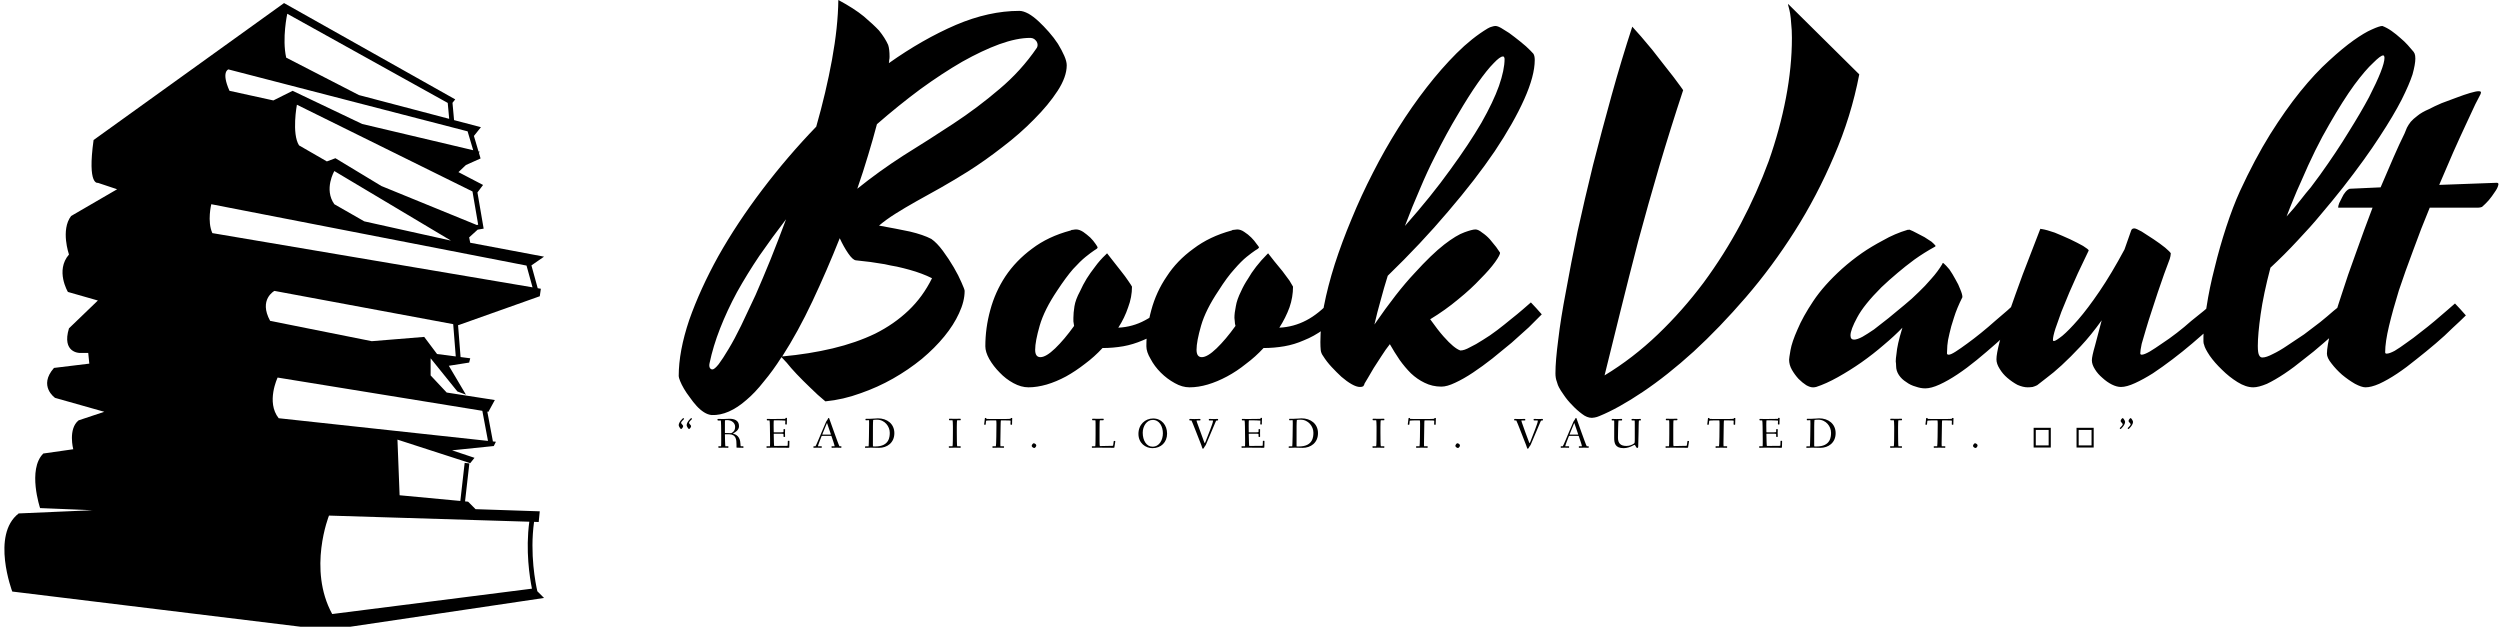 <svg data-v-423bf9ae="" xmlns="http://www.w3.org/2000/svg" viewBox="0 0 359 90" class="iconLeftSlogan"><!----><!----><!----><g data-v-423bf9ae="" id="135b568d-e73b-4921-b439-2a59a7a947cd" fill="black" transform="matrix(5.038,0,0,5.038,101.694,-15.164)"><path d="M10.22 4.87L10.22 4.87Q10.22 5.20 9.96 5.60Q9.70 6.00 9.29 6.41Q8.89 6.82 8.39 7.20Q7.89 7.59 7.40 7.90L7.40 7.90Q7 8.15 6.63 8.36Q6.25 8.57 5.93 8.75Q5.61 8.93 5.34 9.10Q5.07 9.27 4.87 9.44L4.87 9.44Q5.37 9.53 5.75 9.61Q6.13 9.70 6.36 9.82L6.36 9.82Q6.52 9.93 6.69 10.16Q6.86 10.39 7 10.63Q7.14 10.87 7.22 11.06Q7.31 11.26 7.31 11.30L7.31 11.30Q7.31 11.60 7.15 11.94Q7 12.27 6.73 12.60Q6.46 12.93 6.09 13.24Q5.71 13.55 5.27 13.80Q4.83 14.05 4.34 14.22Q3.85 14.40 3.34 14.45L3.34 14.45Q3.12 14.27 2.91 14.06Q2.69 13.85 2.52 13.67Q2.35 13.49 2.24 13.35Q2.12 13.22 2.09 13.19L2.09 13.19Q1.85 13.57 1.59 13.88Q1.34 14.20 1.09 14.41Q0.84 14.63 0.59 14.74Q0.34 14.85 0.10 14.84L0.10 14.84Q-0.01 14.83-0.12 14.76Q-0.23 14.69-0.33 14.58Q-0.43 14.47-0.52 14.34Q-0.62 14.21-0.69 14.09Q-0.76 13.97-0.80 13.87Q-0.84 13.77-0.84 13.73L-0.84 13.73Q-0.84 13.02-0.54 12.13Q-0.23 11.25 0.29 10.31Q0.82 9.37 1.54 8.42Q2.26 7.47 3.08 6.62L3.08 6.62Q3.36 5.64 3.53 4.71Q3.70 3.78 3.71 3.01L3.71 3.01Q4.16 3.25 4.44 3.48Q4.71 3.71 4.87 3.88L4.87 3.88Q5.04 4.09 5.13 4.29L5.13 4.29Q5.17 4.41 5.17 4.63L5.17 4.63Q5.17 4.68 5.16 4.72Q5.16 4.76 5.15 4.81L5.15 4.81Q6.11 4.13 7.06 3.72Q8.00 3.32 8.87 3.32L8.87 3.32Q8.98 3.32 9.13 3.40Q9.27 3.48 9.42 3.62Q9.56 3.75 9.71 3.92Q9.86 4.09 9.97 4.26Q10.08 4.44 10.15 4.60Q10.22 4.76 10.22 4.87ZM3.75 9.80L3.75 9.80Q3.38 10.73 2.97 11.60Q2.56 12.47 2.11 13.17L2.11 13.17Q2.88 13.10 3.55 12.94Q4.22 12.78 4.76 12.52Q5.30 12.25 5.71 11.86Q6.12 11.47 6.38 10.94L6.38 10.94Q6.24 10.87 6.08 10.81Q5.92 10.75 5.74 10.70Q5.56 10.65 5.38 10.61Q5.20 10.58 5.03 10.54L5.03 10.54Q4.63 10.47 4.21 10.43L4.21 10.43Q4.12 10.42 3.99 10.23Q3.86 10.04 3.75 9.80ZM4.81 6.55L4.81 6.55Q4.70 6.97 4.56 7.43Q4.42 7.90 4.25 8.39L4.25 8.39Q4.87 7.89 5.57 7.44Q6.28 7 6.98 6.54Q7.68 6.08 8.30 5.55Q8.92 5.03 9.37 4.37L9.37 4.37Q9.39 4.33 9.39 4.29Q9.39 4.24 9.36 4.19Q9.33 4.15 9.29 4.12Q9.24 4.09 9.18 4.09L9.18 4.09Q8.80 4.09 8.30 4.27Q7.81 4.45 7.24 4.77Q6.67 5.10 6.05 5.55Q5.43 6.01 4.81 6.55ZM0.12 13.54L0.12 13.54Q0.18 13.54 0.30 13.39Q0.42 13.23 0.58 12.96Q0.75 12.68 0.94 12.29Q1.13 11.89 1.35 11.42Q1.56 10.94 1.78 10.40Q2.00 9.85 2.22 9.26L2.22 9.26Q1.82 9.78 1.46 10.30Q1.11 10.82 0.82 11.34Q0.54 11.86 0.34 12.37Q0.14 12.88 0.04 13.36L0.04 13.36Q0.02 13.45 0.05 13.50Q0.08 13.54 0.12 13.54ZM9.32 12.98L9.32 12.98Q9.32 13.19 9.47 13.19L9.47 13.19Q9.63 13.19 9.89 12.94Q10.15 12.69 10.43 12.30L10.43 12.30Q10.42 12.23 10.41 12.17Q10.41 12.11 10.41 12.07L10.41 12.07Q10.41 11.93 10.44 11.74Q10.47 11.55 10.60 11.31L10.60 11.31Q10.68 11.13 10.79 10.95L10.79 10.95Q10.89 10.79 11.03 10.61Q11.16 10.43 11.33 10.27L11.33 10.27L11.37 10.23Q11.44 10.32 11.55 10.46Q11.66 10.60 11.77 10.74Q11.89 10.89 11.97 11.01Q12.06 11.14 12.08 11.18L12.08 11.18Q12.08 11.48 11.97 11.77Q11.87 12.07 11.69 12.35L11.69 12.35Q12.10 12.33 12.45 12.14Q12.80 11.96 13.19 11.55L13.19 11.55Q13.25 11.61 13.35 11.72Q13.45 11.83 13.51 11.90L13.51 11.90Q13.22 12.20 12.94 12.40Q12.67 12.60 12.39 12.71Q12.11 12.83 11.83 12.88Q11.54 12.93 11.24 12.93L11.24 12.93Q11.01 13.18 10.74 13.38Q10.47 13.59 10.20 13.74Q9.92 13.89 9.65 13.97Q9.37 14.05 9.13 14.05L9.13 14.05Q8.92 14.05 8.70 13.93Q8.48 13.81 8.31 13.63Q8.13 13.45 8.01 13.24Q7.90 13.04 7.90 12.88L7.90 12.88Q7.90 12.36 8.04 11.85Q8.18 11.33 8.47 10.89Q8.77 10.44 9.23 10.10Q9.69 9.75 10.33 9.58L10.33 9.58Q10.35 9.56 10.40 9.56Q10.45 9.55 10.49 9.55L10.49 9.55Q10.58 9.55 10.69 9.62Q10.79 9.69 10.89 9.78Q10.98 9.87 11.04 9.96Q11.10 10.04 11.10 10.07L11.10 10.07Q11.09 10.10 11.00 10.15Q10.91 10.21 10.76 10.33Q10.61 10.45 10.40 10.68Q10.20 10.91 9.95 11.29L9.95 11.29Q9.58 11.84 9.45 12.29Q9.32 12.74 9.32 12.98ZM13.92 12.98L13.92 12.98Q13.92 13.19 14.07 13.19L14.07 13.19Q14.23 13.19 14.49 12.94Q14.75 12.69 15.03 12.30L15.03 12.30Q15.01 12.23 15.01 12.17Q15.00 12.11 15.00 12.07L15.00 12.07Q15.00 11.93 15.04 11.74Q15.07 11.55 15.19 11.31L15.19 11.31Q15.27 11.13 15.39 10.95L15.39 10.95Q15.48 10.79 15.62 10.61Q15.76 10.43 15.92 10.27L15.92 10.27L15.96 10.23Q16.03 10.32 16.14 10.46Q16.26 10.60 16.37 10.74Q16.48 10.89 16.57 11.01Q16.65 11.14 16.67 11.18L16.67 11.18Q16.67 11.48 16.57 11.77Q16.46 12.07 16.28 12.35L16.28 12.35Q16.69 12.33 17.05 12.14Q17.40 11.96 17.78 11.55L17.78 11.55Q17.84 11.61 17.94 11.72Q18.04 11.83 18.10 11.90L18.10 11.90Q17.81 12.20 17.54 12.40Q17.26 12.60 16.98 12.71Q16.71 12.83 16.42 12.88Q16.13 12.93 15.83 12.93L15.83 12.93Q15.60 13.18 15.33 13.38Q15.07 13.59 14.79 13.74Q14.51 13.89 14.24 13.97Q13.97 14.05 13.72 14.05L13.72 14.05Q13.51 14.05 13.30 13.93Q13.08 13.81 12.90 13.63Q12.72 13.45 12.61 13.24Q12.49 13.04 12.49 12.88L12.49 12.88Q12.49 12.36 12.63 11.85Q12.77 11.33 13.07 10.89Q13.36 10.44 13.83 10.10Q14.29 9.75 14.92 9.58L14.92 9.58Q14.94 9.56 14.99 9.56Q15.05 9.55 15.08 9.55L15.08 9.55Q15.18 9.55 15.28 9.62Q15.39 9.69 15.48 9.78Q15.57 9.87 15.63 9.96Q15.70 10.04 15.70 10.07L15.70 10.07Q15.68 10.10 15.59 10.15Q15.50 10.21 15.35 10.33Q15.20 10.45 15.00 10.68Q14.79 10.91 14.55 11.29L14.55 11.29Q14.18 11.84 14.05 12.29Q13.92 12.74 13.92 12.98ZM21.44 13.00L21.44 13.00Q21.55 13.00 21.71 12.91Q21.88 12.83 22.08 12.70Q22.28 12.58 22.49 12.42Q22.70 12.26 22.88 12.11Q23.07 11.96 23.22 11.83Q23.37 11.70 23.45 11.63L23.45 11.63Q23.52 11.70 23.60 11.79Q23.69 11.89 23.76 11.97L23.76 11.97Q23.61 12.12 23.39 12.34Q23.16 12.55 22.90 12.78Q22.63 13.00 22.35 13.23Q22.07 13.45 21.80 13.63Q21.53 13.81 21.29 13.92Q21.06 14.03 20.90 14.03L20.90 14.03Q20.64 14.03 20.42 13.92Q20.21 13.82 20.03 13.65Q19.86 13.48 19.71 13.27Q19.56 13.05 19.43 12.82L19.43 12.82Q19.31 12.97 19.19 13.16Q19.07 13.34 18.97 13.50Q18.87 13.67 18.80 13.79Q18.73 13.91 18.71 13.94L18.71 13.94Q18.70 13.99 18.67 14.02Q18.64 14.04 18.58 14.04L18.58 14.04Q18.48 14.04 18.34 13.96Q18.20 13.88 18.05 13.75Q17.91 13.62 17.77 13.47Q17.63 13.32 17.53 13.16L17.53 13.16Q17.47 13.08 17.46 12.99Q17.45 12.89 17.45 12.76L17.45 12.76Q17.45 12.30 17.55 11.74Q17.66 11.17 17.86 10.54Q18.06 9.92 18.34 9.25Q18.61 8.59 18.95 7.93Q19.28 7.28 19.67 6.66Q20.06 6.04 20.48 5.50Q20.90 4.96 21.33 4.53Q21.77 4.09 22.22 3.82L22.22 3.82Q22.29 3.78 22.34 3.77Q22.40 3.75 22.44 3.75L22.44 3.75Q22.52 3.75 22.67 3.85Q22.83 3.94 22.99 4.07Q23.16 4.20 23.31 4.33Q23.45 4.46 23.52 4.54L23.52 4.54Q23.56 4.60 23.56 4.72L23.56 4.72Q23.56 5.17 23.26 5.84Q22.96 6.51 22.42 7.32Q21.87 8.13 21.09 9.04Q20.32 9.95 19.37 10.87L19.37 10.87Q19.26 11.22 19.17 11.56Q19.07 11.91 18.99 12.26L18.99 12.26Q19.63 11.33 20.13 10.80Q20.62 10.26 20.98 9.98Q21.33 9.71 21.56 9.63Q21.78 9.55 21.87 9.55L21.87 9.55Q21.95 9.55 22.06 9.64Q22.18 9.72 22.28 9.83Q22.38 9.95 22.46 10.05Q22.54 10.16 22.57 10.21L22.57 10.21Q22.58 10.27 22.43 10.48Q22.28 10.69 22.01 10.96Q21.75 11.24 21.38 11.54Q21.01 11.85 20.58 12.11L20.58 12.11Q20.80 12.42 20.96 12.60Q21.12 12.78 21.23 12.87L21.23 12.87Q21.35 12.97 21.44 13.00ZM20.71 7.48L20.71 7.48Q20.50 7.89 20.29 8.39Q20.07 8.89 19.86 9.45L19.86 9.45Q20.62 8.59 21.15 7.85Q21.69 7.11 22.04 6.51Q22.38 5.91 22.54 5.46Q22.70 5.00 22.70 4.69L22.70 4.69Q22.70 4.67 22.69 4.65Q22.69 4.62 22.65 4.62L22.65 4.62Q22.57 4.62 22.39 4.81Q22.20 5.00 21.94 5.37Q21.68 5.74 21.37 6.27Q21.05 6.80 20.71 7.48ZM30.78 3.12L32.81 5.13Q32.58 6.33 32.09 7.46Q31.61 8.59 30.97 9.60Q30.33 10.61 29.58 11.48Q28.83 12.35 28.09 13.03Q27.34 13.71 26.64 14.18Q25.94 14.65 25.40 14.87L25.40 14.87Q25.33 14.90 25.27 14.91Q25.21 14.92 25.19 14.92L25.19 14.92Q25.05 14.92 24.91 14.81Q24.76 14.70 24.63 14.56Q24.49 14.42 24.39 14.27Q24.29 14.13 24.25 14.05L24.25 14.05Q24.22 14 24.19 13.89Q24.15 13.79 24.15 13.65L24.15 13.65Q24.15 13.30 24.23 12.69Q24.30 12.09 24.45 11.31Q24.59 10.53 24.78 9.61Q24.98 8.70 25.22 7.72Q25.47 6.74 25.75 5.73Q26.03 4.72 26.34 3.77L26.34 3.77Q26.44 3.88 26.59 4.05Q26.74 4.23 26.91 4.43Q27.07 4.63 27.23 4.84Q27.39 5.04 27.52 5.21Q27.64 5.37 27.72 5.48Q27.79 5.58 27.79 5.58L27.79 5.58Q27.43 6.67 27.11 7.75Q26.79 8.84 26.51 9.88Q26.24 10.92 26.00 11.89Q25.76 12.87 25.55 13.71L25.55 13.71Q26.36 13.22 27.07 12.54Q27.77 11.87 28.37 11.07Q28.96 10.27 29.43 9.39Q29.90 8.50 30.23 7.60Q30.55 6.69 30.72 5.80Q30.89 4.91 30.89 4.09L30.89 4.09Q30.89 3.86 30.87 3.69Q30.86 3.52 30.84 3.40Q30.82 3.29 30.80 3.22Q30.78 3.16 30.78 3.12L30.78 3.12ZM35.31 13.08L35.31 13.08Q35.31 13.12 35.36 13.12L35.36 13.12Q35.42 13.12 35.56 13.03Q35.70 12.94 35.89 12.80Q36.07 12.67 36.28 12.50Q36.49 12.33 36.68 12.16Q36.87 12.00 37.03 11.86Q37.18 11.72 37.26 11.65L37.26 11.65Q37.32 11.71 37.42 11.81Q37.51 11.92 37.58 12.00L37.58 12.00Q37.42 12.15 37.19 12.36Q36.96 12.58 36.70 12.81Q36.44 13.04 36.16 13.27Q35.88 13.50 35.61 13.68Q35.34 13.86 35.10 13.97Q34.86 14.08 34.69 14.08L34.69 14.08Q34.56 14.08 34.42 14.03Q34.27 13.99 34.15 13.90Q34.02 13.82 33.94 13.70Q33.86 13.58 33.86 13.44L33.86 13.44Q33.86 13.38 33.85 13.31Q33.85 13.23 33.87 13.10Q33.88 12.97 33.92 12.79Q33.96 12.61 34.04 12.35L34.04 12.35Q33.82 12.58 33.51 12.84Q33.21 13.10 32.87 13.34Q32.54 13.57 32.20 13.76Q31.86 13.95 31.58 14.04L31.58 14.04Q31.54 14.05 31.52 14.05Q31.50 14.05 31.48 14.05L31.48 14.05Q31.41 14.05 31.30 13.99Q31.19 13.92 31.08 13.81Q30.97 13.69 30.89 13.55Q30.81 13.41 30.81 13.26L30.81 13.26Q30.81 13.22 30.85 12.99Q30.89 12.76 31.05 12.40Q31.20 12.04 31.50 11.59Q31.80 11.14 32.32 10.67L32.32 10.67Q32.59 10.43 32.89 10.22L32.89 10.22Q33.15 10.04 33.49 9.86Q33.82 9.67 34.19 9.56L34.19 9.56Q34.21 9.56 34.22 9.56Q34.23 9.55 34.25 9.56L34.25 9.56Q34.33 9.59 34.44 9.65Q34.56 9.71 34.67 9.77Q34.78 9.84 34.87 9.90Q34.95 9.97 34.98 10.01L34.98 10.01Q34.99 10.02 34.98 10.03L34.98 10.03L34.97 10.04Q34.66 10.21 34.38 10.41Q34.11 10.61 33.90 10.79L33.90 10.79Q33.65 11.00 33.44 11.20L33.44 11.20Q32.94 11.70 32.75 12.06Q32.56 12.41 32.56 12.57L32.56 12.57Q32.56 12.69 32.66 12.69L32.66 12.69Q32.75 12.69 32.90 12.61Q33.04 12.53 33.23 12.40Q33.41 12.26 33.64 12.08Q33.86 11.90 34.10 11.70L34.10 11.70Q34.31 11.53 34.51 11.33L34.51 11.33Q34.68 11.17 34.86 10.96Q35.05 10.75 35.18 10.53L35.18 10.53Q35.18 10.52 35.18 10.51L35.18 10.51Q35.19 10.51 35.21 10.51L35.21 10.51Q35.28 10.57 35.38 10.69Q35.47 10.82 35.55 10.97Q35.64 11.12 35.69 11.26Q35.75 11.40 35.75 11.48L35.75 11.48Q35.59 11.80 35.51 12.06Q35.42 12.33 35.38 12.52Q35.33 12.72 35.32 12.86Q35.31 13.00 35.31 13.08ZM40.82 13.08L40.82 13.08Q40.82 13.12 40.86 13.12L40.86 13.12Q40.93 13.12 41.09 13.03Q41.24 12.94 41.44 12.80Q41.64 12.67 41.86 12.50Q42.08 12.33 42.27 12.16Q42.47 12.00 42.63 11.87Q42.79 11.73 42.88 11.66L42.88 11.66Q42.94 11.72 43.02 11.82Q43.11 11.92 43.18 12.00L43.18 12.00Q43.03 12.15 42.80 12.36Q42.57 12.57 42.30 12.80Q42.03 13.03 41.74 13.25Q41.45 13.47 41.18 13.65Q40.91 13.82 40.67 13.93Q40.43 14.04 40.27 14.04L40.27 14.04Q40.15 14.04 40.01 13.97Q39.87 13.90 39.74 13.78Q39.61 13.67 39.53 13.54Q39.44 13.40 39.44 13.28L39.44 13.28Q39.44 13.17 39.53 12.86Q39.61 12.55 39.72 12.14L39.72 12.14Q39.42 12.56 39.12 12.88Q38.83 13.19 38.58 13.42Q38.34 13.64 38.15 13.78Q37.97 13.92 37.88 13.99L37.88 13.99Q37.82 14.02 37.75 14.04Q37.67 14.05 37.61 14.05L37.61 14.05Q37.48 14.05 37.32 13.98Q37.17 13.90 37.03 13.78Q36.90 13.67 36.81 13.52Q36.72 13.38 36.72 13.25L36.72 13.25Q36.72 13.10 36.81 12.75Q36.91 12.40 37.08 11.92Q37.25 11.43 37.47 10.83Q37.70 10.23 37.96 9.56L37.96 9.56Q37.97 9.53 37.98 9.53Q37.99 9.54 38.02 9.54L38.02 9.54Q38.15 9.56 38.38 9.64Q38.60 9.73 38.82 9.83Q39.03 9.93 39.19 10.02Q39.35 10.12 39.35 10.15L39.35 10.15Q39.33 10.20 39.24 10.38Q39.16 10.55 39.04 10.80Q38.93 11.05 38.80 11.34Q38.68 11.63 38.57 11.90Q38.47 12.17 38.40 12.38Q38.33 12.60 38.33 12.70L38.33 12.70Q38.33 12.73 38.36 12.73L38.36 12.73Q38.41 12.73 38.60 12.58Q38.78 12.43 39.05 12.12Q39.32 11.81 39.66 11.31Q40.00 10.81 40.37 10.12L40.37 10.12L40.56 9.58Q40.58 9.52 40.65 9.52L40.65 9.52Q40.70 9.52 40.86 9.61Q41.02 9.71 41.20 9.83Q41.38 9.95 41.53 10.07Q41.67 10.19 41.69 10.23L41.69 10.23Q41.69 10.25 41.68 10.31Q41.67 10.36 41.66 10.39L41.66 10.39Q41.59 10.58 41.50 10.82Q41.41 11.07 41.32 11.34Q41.23 11.61 41.14 11.89Q41.05 12.16 40.98 12.40Q40.91 12.63 40.86 12.81Q40.82 13.00 40.82 13.08ZM44.30 13.20L44.30 13.20Q44.41 13.20 44.60 13.10Q44.79 13.01 45.01 12.86Q45.24 12.71 45.49 12.54Q45.73 12.36 45.95 12.19Q46.16 12.02 46.33 11.87Q46.50 11.73 46.59 11.66L46.59 11.66Q46.65 11.72 46.73 11.82Q46.82 11.92 46.89 12.00L46.89 12.00Q46.74 12.15 46.52 12.36Q46.29 12.58 46.03 12.80Q45.77 13.03 45.48 13.25Q45.20 13.48 44.93 13.66Q44.66 13.84 44.43 13.95Q44.19 14.05 44.04 14.05L44.04 14.05Q43.83 14.05 43.59 13.90Q43.35 13.75 43.15 13.55Q42.94 13.35 42.80 13.15Q42.66 12.94 42.64 12.84L42.64 12.84Q42.62 12.80 42.62 12.74Q42.62 12.68 42.62 12.61L42.62 12.61Q42.62 12.27 42.71 11.75Q42.79 11.22 42.94 10.64Q43.08 10.06 43.27 9.48Q43.46 8.90 43.66 8.46L43.66 8.46Q44.08 7.55 44.52 6.84Q44.96 6.14 45.38 5.62Q45.81 5.09 46.20 4.74Q46.59 4.38 46.90 4.16Q47.21 3.94 47.42 3.85Q47.64 3.75 47.72 3.75L47.72 3.75Q47.85 3.80 47.98 3.89Q48.12 3.99 48.23 4.09Q48.35 4.19 48.44 4.29Q48.53 4.39 48.57 4.44L48.57 4.44Q48.62 4.49 48.64 4.54Q48.66 4.59 48.66 4.68L48.66 4.68Q48.66 4.84 48.58 5.13Q48.49 5.41 48.27 5.85Q48.04 6.30 47.64 6.91Q47.24 7.53 46.60 8.35L46.60 8.35Q46.30 8.73 45.96 9.13L45.96 9.13Q45.68 9.47 45.30 9.87Q44.93 10.27 44.53 10.64L44.53 10.64Q44.33 11.40 44.25 11.97Q44.17 12.54 44.17 12.87L44.17 12.87Q44.17 13.08 44.21 13.14Q44.24 13.20 44.30 13.20ZM45.40 8.19L45.40 8.19Q45.28 8.45 45.18 8.70Q45.08 8.94 44.99 9.18L44.99 9.18Q45.21 8.94 45.38 8.72Q45.55 8.50 45.68 8.35L45.68 8.35Q45.82 8.16 45.94 8.00L45.94 8.00Q46.42 7.33 46.76 6.77Q47.11 6.21 47.34 5.78Q47.56 5.35 47.67 5.07Q47.78 4.79 47.78 4.66L47.78 4.66Q47.78 4.63 47.77 4.61Q47.77 4.59 47.74 4.59L47.74 4.59Q47.67 4.59 47.46 4.80Q47.24 5.00 46.92 5.43Q46.60 5.87 46.21 6.55Q45.81 7.23 45.40 8.19ZM47.24 14.05L47.24 14.05Q47.13 14.05 46.94 13.95Q46.75 13.84 46.57 13.69Q46.40 13.54 46.27 13.37Q46.14 13.21 46.14 13.09L46.14 13.09Q46.14 12.89 46.25 12.44Q46.36 12.00 46.55 11.43Q46.73 10.86 46.97 10.21Q47.20 9.56 47.44 8.93L47.44 8.93L46.48 8.93L46.47 8.93Q46.46 8.93 46.46 8.92L46.46 8.92Q46.46 8.88 46.49 8.80Q46.53 8.72 46.57 8.64Q46.61 8.55 46.67 8.48Q46.73 8.41 46.79 8.39L46.79 8.39L47.67 8.35Q47.87 7.88 48.04 7.49Q48.21 7.10 48.35 6.82L48.35 6.82Q48.38 6.74 48.42 6.65Q48.46 6.57 48.53 6.48Q48.60 6.40 48.72 6.31Q48.84 6.21 49.05 6.12L49.05 6.12Q49.20 6.04 49.41 5.95Q49.63 5.87 49.84 5.79Q50.05 5.71 50.22 5.66Q50.39 5.61 50.46 5.61L50.46 5.61Q50.53 5.61 50.53 5.64L50.53 5.64L50.53 5.65Q50.53 5.66 50.52 5.69L50.52 5.69Q50.48 5.76 50.37 5.98Q50.26 6.21 50.10 6.56Q49.94 6.90 49.74 7.35Q49.55 7.79 49.34 8.28L49.34 8.28L50.98 8.22Q51.05 8.22 51.02 8.30Q51.00 8.38 50.92 8.49Q50.85 8.60 50.75 8.72Q50.65 8.83 50.58 8.89L50.58 8.89Q50.57 8.91 50.52 8.92Q50.48 8.93 50.42 8.93L50.42 8.93L49.07 8.93Q48.82 9.53 48.60 10.14Q48.37 10.75 48.19 11.29Q48.02 11.84 47.91 12.30Q47.80 12.76 47.80 13.05L47.80 13.05Q47.80 13.09 47.84 13.09L47.84 13.09Q47.92 13.09 48.07 13.01Q48.22 12.92 48.41 12.78Q48.60 12.65 48.81 12.48Q49.02 12.32 49.21 12.16Q49.40 12.00 49.56 11.86Q49.71 11.73 49.79 11.66L49.79 11.66Q49.85 11.72 49.94 11.82Q50.03 11.92 50.10 12.00L50.10 12.00Q49.95 12.15 49.72 12.36Q49.50 12.58 49.24 12.80Q48.97 13.03 48.69 13.25Q48.41 13.48 48.14 13.66Q47.87 13.84 47.63 13.95Q47.40 14.05 47.24 14.05Z"></path></g><!----><g data-v-423bf9ae="" id="acefa1ed-fb44-472d-bb1f-d5a01392f555" transform="matrix(1.024,0,0,1.024,-12.023,-5.128)" stroke="none" fill="black"><path d="M86.635 78.191l.651.021.149-1.5-9.002-.302-1.051-1.05-.425-.04.604-5.324-.659-.074-.606 5.336-8.516-.798-.302-7.803 10.205 3.302.6-.75-3.15-1.051 5.852-.601.3-.601-.476-.051.051-.01-.781-4.165.155.025.9-1.651-6.752-1.05-2.252-2.4v-2.401l3.753 4.651 1.199.45-2.4-4.052 2.851-.449.151-.601-1.355-.175-.354-4.487.059.012 11.403-4.052.15-1.051-.441-.074-.882-3.2L88.035 41l-10.352-1.95-.151-.751 1.197-1.088.837-.14-.87-5.077.787-1.048-3.451-1.8 1.048-.996 2.055-.921-.238-.804.137-.131-.189-.045-.645-2.176.984-1.229-3.767-.991-.221-2.428.386-.481L51.574 5.438 24.865 24.644c-.9 6.452.601 6.002.601 6.002l2.701.901-6.453 3.75c-1.501 1.951-.3 5.402-.3 5.402-1.95 2.25-.149 5.25-.149 5.25l4.201 1.201-4.052 3.902c-1.05 3.45 1.5 3.45 1.5 3.45h1.2l.15 1.5-4.951.601c-2.251 2.551.15 4.201.15 4.201l6.902 1.951-3.601 1.2c-1.501 1.2-.751 4.052-.751 4.052l-4.201.6c-2.25 2.251-.45 7.652-.45 7.652l7.351.3-10.352.45c-3.902 3.002-.901 10.953-.901 10.953l44.264 5.402 30.31-4.501-.939-.939c-.241-1.05-1.081-5.205-.46-9.733zm-8.038-41.632l-13.368-5.463-6.452-3.901-1.199.45-3.902-2.25c-1.05-1.65-.3-5.702-.3-5.702L78 31.858l.798 4.667-.201.034zm-3.616 2.191l-12.154-2.701-4.2-2.402c-1.5-2.1 0-4.651 0-4.651l16.354 9.754zM52.025 6.938l22.504 12.503.203 2.231-12.655-3.331-10.202-5.251c-.602-2.701.15-6.152.15-6.152zm-8.253 7.803l33.542 8.685.785 2.648-15.571-3.681-9.752-4.651-2.701 1.35-6.152-1.35c-1.202-2.701-.151-3.001-.151-3.001zm-2.401 18.905l44.207 8.605.842 3.051-44.899-7.604c-.75-1.649-.15-4.052-.15-4.052zm8.854 12.156l25.071 4.664.359 4.526-2.624-.338-1.801-2.401-7.352.601-14.255-2.852c-1.65-3 .602-4.2.602-4.2zm.448 12.153l28.708 4.663.791 4.22-29.35-3.181c-1.799-2.252-.149-5.702-.149-5.702zm7.204 19.356l28.091.86c-.544 4.052.05 7.806.37 9.388l-28.011 3.557c-3.451-6.303-.45-13.805-.45-13.805z"></path></g><!----><g data-v-423bf9ae="" id="ce28ff50-531b-4f7f-9700-0deed1e28bac" fill="black" transform="matrix(0.44,0,0,0.44,97.295,58.723)"><path d="M0.38 5.32C0.38 5.68 0.98 6.57 1.13 6.57C1.37 6.57 1.83 5.95 1.83 5.64C1.83 5.24 1.16 4.87 1.16 4.55C1.16 4.12 2.14 3.33 2.14 3.28C2.14 3.15 1.95 2.98 1.88 2.98C1.74 2.98 0.38 4.30 0.38 5.32ZM2.97 5.32C2.97 5.68 3.57 6.57 3.72 6.57C3.96 6.57 4.42 5.95 4.42 5.64C4.42 5.24 3.75 4.87 3.75 4.55C3.75 4.12 4.73 3.33 4.73 3.28C4.73 3.15 4.54 2.98 4.47 2.98C4.33 2.98 2.97 4.30 2.97 5.32ZM13.03 3.51C13.03 3.72 13.10 3.79 13.30 3.79L14.11 3.77C14.21 3.77 14.25 6.61 14.25 8.55L14.25 10.42C14.25 11.30 14.24 12.18 14.20 12.18L13.59 12.18C13.37 12.18 13.30 12.19 13.30 12.39C13.30 12.63 13.34 12.68 13.54 12.68C13.66 12.68 14.49 12.64 14.91 12.64C15.33 12.64 16.10 12.68 16.42 12.68C16.59 12.68 16.62 12.61 16.62 12.40C16.62 12.24 16.59 12.18 16.42 12.18L15.61 12.18C15.54 12.18 15.46 9.18 15.46 8.37C15.46 8.30 15.46 8.26 15.57 8.26C15.96 8.26 16.56 8.27 16.86 8.27C19.10 8.32 19.24 10.00 19.24 11.68L19.24 12.49C19.24 12.61 19.29 12.64 19.39 12.64C19.39 12.64 20.83 12.68 21.31 12.68C21.48 12.68 21.53 12.64 21.53 12.53C21.53 12.24 21.48 12.18 21.32 12.18L20.68 12.18C20.58 12.18 20.55 12.14 20.52 11.31C20.44 8.99 19.07 8.34 18.16 8.05C18.02 8.01 18.05 8.01 18.16 7.95C18.75 7.69 20.06 6.94 20.06 5.63C20.06 3.63 18.37 3.21 16.97 3.21C16.65 3.21 15.36 3.29 14.94 3.29C14.52 3.29 13.54 3.26 13.31 3.26C13.13 3.26 13.03 3.28 13.03 3.51ZM15.46 7.80L15.46 4.40C15.46 4.05 15.48 3.68 15.53 3.68C15.74 3.65 16.02 3.65 16.24 3.65C17.54 3.65 18.79 4.47 18.79 5.82C18.79 6.99 18.24 7.57 17.58 7.88C17.54 7.90 17.50 7.90 17.43 7.90C16.95 7.88 16.24 7.88 15.64 7.87C15.47 7.87 15.46 7.85 15.46 7.80ZM29.01 12.39C29.01 12.63 29.04 12.68 29.23 12.68C29.55 12.68 30.52 12.64 30.94 12.64C31.36 12.64 35.87 12.68 36.19 12.68C36.32 12.68 36.47 12.66 36.47 12.49C36.47 12.07 36.51 11.23 36.51 10.53C36.51 10.39 36.36 10.39 36.23 10.39C36.12 10.39 35.99 10.39 35.99 10.51C35.98 11.06 35.98 11.41 35.95 11.76C35.92 12.01 35.92 12.04 35.83 12.04C35.67 12.04 33.04 12.08 31.54 12.08C31.47 12.08 31.43 10.11 31.39 8.26C31.39 8.06 31.43 8.09 31.57 8.09L33.85 8.09C34.55 8.09 34.58 8.20 34.58 8.30L34.58 9.00C34.58 9.14 34.76 9.14 34.87 9.14C34.97 9.14 35.10 9.13 35.10 9.02C35.10 8.83 35.07 8.33 35.07 7.83C35.07 7.32 35.10 6.83 35.10 6.71C35.10 6.59 34.96 6.58 34.86 6.58C34.75 6.58 34.58 6.59 34.58 6.72L34.58 7.45C34.58 7.62 34.13 7.63 33.85 7.63L31.51 7.63C31.40 7.63 31.39 7.63 31.39 7.45C31.37 6.75 31.36 6.06 31.36 5.46C31.36 5.12 31.36 3.71 31.44 3.71C32.68 3.71 35.18 3.75 35.18 3.81C35.18 3.99 35.14 4.83 35.14 4.89C35.14 5.04 35.21 5.10 35.39 5.10C35.59 5.10 35.66 5.08 35.66 4.94C35.66 3.85 35.71 3.36 35.71 3.09C35.71 2.91 35.63 2.90 35.43 2.90C35.24 2.90 35.24 2.95 35.21 3.11C35.20 3.25 35.27 3.25 34.36 3.25C33.74 3.25 31.60 3.29 30.83 3.29C30.34 3.29 29.40 3.25 29.30 3.25C29.18 3.25 29.12 3.30 29.12 3.49C29.12 3.72 29.19 3.74 29.36 3.74L30.02 3.74C30.07 3.74 30.14 4.79 30.14 5.71C30.14 5.80 30.20 8.27 30.20 9.83L30.20 11.17C30.20 11.84 30.17 12.18 30.14 12.18L29.29 12.18C29.06 12.18 29.01 12.21 29.01 12.39ZM44.34 12.39C44.34 12.63 44.34 12.68 44.53 12.68C44.70 12.68 45.02 12.64 45.60 12.64C46.21 12.64 46.76 12.68 46.91 12.68C47.08 12.68 47.08 12.61 47.08 12.40C47.08 12.24 47.08 12.18 46.91 12.18L45.84 12.18C45.84 12.18 45.82 12.18 45.82 12.17C45.84 11.87 46.61 9.90 46.96 9.02C47.03 8.83 47.04 8.79 47.25 8.79L50.08 8.79C50.22 8.79 50.22 8.81 50.29 9.03C50.55 9.77 51.27 11.89 51.27 12.17C51.27 12.18 51.25 12.18 51.25 12.18L50.48 12.18C50.26 12.18 50.25 12.19 50.25 12.39C50.25 12.63 50.26 12.68 50.43 12.68C50.75 12.68 51.62 12.64 52.04 12.64C52.46 12.64 53.13 12.68 53.34 12.68C53.48 12.68 53.49 12.61 53.49 12.40C53.49 12.24 53.48 12.18 53.34 12.18L52.85 12.18C52.75 12.18 51.73 9.34 51.17 7.78L49.49 3.07C49.48 3.00 49.41 2.94 49.32 2.94C49.20 2.94 49.10 3.16 49.01 3.35C48.86 3.71 48.62 3.84 48.51 4.13L47.03 7.57C46.84 8.01 45.14 12.18 45.01 12.18L44.59 12.18C44.37 12.18 44.34 12.19 44.34 12.39ZM47.24 8.33C47.24 8.30 47.26 8.23 47.31 8.13L48.68 4.77C48.72 4.66 48.75 4.61 48.78 4.61C48.79 4.61 48.80 4.63 48.85 4.77L50.01 8.18C50.04 8.25 50.05 8.29 50.05 8.32C50.05 8.36 50.02 8.37 49.92 8.37L47.42 8.37C47.24 8.37 47.24 8.34 47.24 8.33ZM61.18 12.46C61.18 12.63 61.19 12.70 61.38 12.70C61.53 12.70 62.76 12.64 63.15 12.64C64.01 12.64 64.89 12.70 65.74 12.70C68.36 12.70 70.76 11.07 70.76 7.91C70.76 4.89 68.42 3.07 65.38 3.07C64.82 3.07 63.56 3.23 62.52 3.23C62.05 3.23 61.59 3.22 61.53 3.22C61.35 3.22 61.33 3.32 61.33 3.49C61.33 3.68 61.40 3.70 61.53 3.70L62.50 3.67C62.52 3.67 62.52 4.20 62.52 4.72C62.52 5.91 62.44 12.21 62.36 12.21L61.46 12.21C61.28 12.21 61.18 12.22 61.18 12.46ZM63.76 11.40C63.76 9.46 63.76 7.52 63.77 5.60C63.77 5.03 63.81 3.61 63.85 3.60C64.15 3.53 64.74 3.51 65.09 3.51C67.65 3.51 69.26 5.75 69.26 7.73C69.26 8.95 69.22 12.25 64.54 12.25C64.27 12.25 63.87 12.25 63.77 12.21C63.76 12.19 63.76 11.79 63.76 11.40ZM88.52 12.39C88.52 12.63 88.56 12.68 88.76 12.68C89.08 12.68 89.84 12.64 90.55 12.64C91.21 12.64 92.01 12.68 92.23 12.68C92.40 12.68 92.43 12.61 92.43 12.40C92.43 12.24 92.40 12.18 92.23 12.18L91.27 12.18C91.17 12.18 91.14 9.55 91.14 7.76L91.14 5.87C91.14 5.14 91.17 3.70 91.27 3.70L92.18 3.70C92.40 3.70 92.43 3.68 92.43 3.49C92.43 3.25 92.40 3.19 92.23 3.19C91.91 3.19 91.24 3.23 90.58 3.23C89.77 3.23 89.05 3.19 88.83 3.19C88.65 3.19 88.58 3.21 88.58 3.44C88.58 3.68 88.66 3.70 88.83 3.70L89.75 3.70C89.80 3.70 89.87 4.79 89.87 5.71L89.87 7.08C89.87 8.92 89.85 12.18 89.74 12.18L88.82 12.18C88.59 12.18 88.52 12.19 88.52 12.39ZM100.06 5.01C100.06 5.17 100.24 5.17 100.37 5.17C100.52 5.17 100.56 5.15 100.58 4.97L100.69 3.89C100.70 3.81 101.25 3.75 102.00 3.75L103.99 3.75C104.05 3.75 104.08 4.35 104.08 4.97C104.08 6.43 104.02 12.18 103.89 12.18L103.03 12.18C102.80 12.18 102.76 12.19 102.76 12.39C102.76 12.63 102.77 12.68 102.97 12.68C103.29 12.68 104.27 12.64 104.69 12.64C105.11 12.64 106.05 12.68 106.37 12.68C106.54 12.68 106.57 12.61 106.57 12.40C106.57 12.24 106.54 12.18 106.37 12.18L105.38 12.18C105.35 12.18 105.35 11.76 105.35 11.31C105.35 9.56 105.43 5.96 105.43 5.92C105.45 5.18 105.45 3.75 105.55 3.75L107.16 3.75C107.87 3.75 108.70 3.78 108.70 3.85C108.70 3.99 108.65 4.90 108.65 4.97C108.65 5.12 108.72 5.17 108.91 5.17C109.10 5.17 109.17 5.17 109.17 5.03C109.17 3.93 109.23 3.40 109.23 3.14C109.23 2.94 109.14 2.94 108.95 2.94C108.79 2.94 108.74 2.98 108.72 3.16C108.72 3.23 108.08 3.28 107.24 3.28L102.24 3.28C101.58 3.28 100.77 3.28 100.77 3.21L100.77 3.07C100.77 2.94 100.65 2.94 100.55 2.94C100.32 2.94 100.30 3.00 100.28 3.19C100.23 3.89 100.06 4.97 100.06 5.01ZM115.58 12.07C115.58 12.31 116.03 12.75 116.45 12.75C116.63 12.75 117.08 12.35 117.08 11.90C117.08 11.51 116.51 11.20 116.24 11.20C115.98 11.20 115.58 11.76 115.58 12.07ZM135.20 12.39C135.20 12.63 135.23 12.68 135.42 12.68C135.74 12.68 136.71 12.64 137.13 12.64C137.55 12.64 141.90 12.68 142.23 12.68C142.49 12.68 142.56 12.66 142.58 12.49C142.63 12.08 142.87 10.72 142.87 10.60C142.87 10.47 142.72 10.44 142.55 10.43C142.45 10.42 142.37 10.46 142.35 10.56L142.18 11.76C142.14 12.05 142.13 12.03 141.90 12.04C141.75 12.05 139.24 12.12 137.82 12.12C137.77 12.12 137.73 11.38 137.73 10.54L137.73 6.66C137.73 5.40 137.75 3.70 137.84 3.70L138.82 3.70C139.06 3.70 139.09 3.63 139.09 3.44C139.09 3.23 139.08 3.19 138.84 3.19C138.52 3.19 137.58 3.23 137.16 3.23C136.74 3.23 135.80 3.19 135.58 3.19C135.35 3.19 135.30 3.22 135.30 3.44C135.30 3.65 135.34 3.70 135.53 3.70L136.36 3.70C136.40 3.70 136.43 4.23 136.43 4.90L136.43 8.13C136.43 10.07 136.40 12.18 136.32 12.18L135.48 12.18C135.25 12.18 135.20 12.21 135.20 12.39ZM150.42 8.15C150.42 11.17 152.75 12.80 155.01 12.80C157.79 12.80 159.77 10.89 159.77 8.06C159.77 5.33 158.02 3.11 155.22 3.11C152.61 3.11 150.42 5.10 150.42 8.15ZM151.82 7.77C151.82 5.64 153.10 3.58 155.08 3.58C157.32 3.58 158.40 5.81 158.40 7.94C158.40 10.08 157.29 12.32 155.02 12.32C153.03 12.32 151.82 10.28 151.82 7.77ZM167.03 3.51C167.03 3.75 167.13 3.77 167.30 3.77L167.73 3.77C167.82 3.77 170.60 10.99 170.65 11.07C171.14 12.18 171.23 12.99 171.44 12.99C171.71 12.99 171.77 12.67 172.05 12.26C172.20 12.04 172.28 12.01 172.44 11.66L175.67 4.06C175.78 3.81 175.77 3.77 176.13 3.77C176.36 3.77 176.43 3.75 176.43 3.56C176.43 3.32 176.39 3.26 176.19 3.26C176.05 3.26 175.52 3.30 175.10 3.30C174.68 3.30 173.85 3.26 173.63 3.26C173.43 3.26 173.38 3.29 173.38 3.51C173.38 3.75 173.50 3.77 173.67 3.77L174.66 3.77C174.73 3.77 174.75 3.81 174.75 3.95C174.75 4.63 173.07 8.72 172.34 10.63C172.20 10.99 172.12 11.17 172.07 11.17C172.03 11.17 171.93 10.98 171.79 10.60C171.22 9.10 170.09 6.01 169.57 4.49C169.48 4.27 169.40 3.93 169.40 3.79L169.40 3.77L170.38 3.77C170.60 3.77 170.67 3.75 170.67 3.56C170.67 3.32 170.63 3.26 170.44 3.26C170.11 3.26 169.04 3.30 168.62 3.30C168.20 3.30 167.48 3.26 167.30 3.26C167.12 3.26 167.03 3.28 167.03 3.51ZM184.04 12.39C184.04 12.63 184.07 12.68 184.27 12.68C184.59 12.68 185.56 12.64 185.98 12.64C186.40 12.64 190.90 12.68 191.23 12.68C191.35 12.68 191.51 12.66 191.51 12.49C191.51 12.07 191.55 11.23 191.55 10.53C191.55 10.39 191.39 10.39 191.27 10.39C191.16 10.39 191.03 10.39 191.03 10.51C191.02 11.06 191.02 11.41 190.99 11.76C190.96 12.01 190.96 12.04 190.86 12.04C190.71 12.04 188.08 12.08 186.58 12.08C186.51 12.08 186.47 10.11 186.42 8.26C186.42 8.06 186.47 8.09 186.61 8.09L188.89 8.09C189.59 8.09 189.62 8.20 189.62 8.30L189.62 9.00C189.62 9.14 189.80 9.14 189.91 9.14C190.01 9.14 190.13 9.13 190.13 9.02C190.13 8.83 190.11 8.33 190.11 7.83C190.11 7.32 190.13 6.83 190.13 6.71C190.13 6.59 189.99 6.58 189.90 6.58C189.78 6.58 189.62 6.59 189.62 6.72L189.62 7.45C189.62 7.62 189.17 7.63 188.89 7.63L186.55 7.63C186.44 7.63 186.42 7.63 186.42 7.45C186.41 6.75 186.40 6.06 186.40 5.46C186.40 5.12 186.40 3.71 186.48 3.71C187.71 3.71 190.22 3.75 190.22 3.81C190.22 3.99 190.18 4.83 190.18 4.89C190.18 5.04 190.25 5.10 190.43 5.10C190.62 5.10 190.69 5.08 190.69 4.94C190.69 3.85 190.75 3.36 190.75 3.09C190.75 2.91 190.67 2.90 190.47 2.90C190.27 2.90 190.27 2.95 190.25 3.11C190.23 3.25 190.30 3.25 189.39 3.25C188.78 3.25 186.63 3.29 185.86 3.29C185.37 3.29 184.44 3.25 184.34 3.25C184.21 3.25 184.16 3.30 184.16 3.49C184.16 3.72 184.23 3.74 184.39 3.74L185.05 3.74C185.11 3.74 185.18 4.79 185.18 5.71C185.18 5.80 185.23 8.27 185.23 9.83L185.23 11.17C185.23 11.84 185.21 12.18 185.18 12.18L184.32 12.18C184.10 12.18 184.04 12.21 184.04 12.39ZM199.44 12.46C199.44 12.63 199.46 12.70 199.64 12.70C199.79 12.70 201.03 12.64 201.42 12.64C202.27 12.64 203.15 12.70 204.01 12.70C206.63 12.70 209.02 11.07 209.02 7.91C209.02 4.89 206.68 3.07 203.64 3.07C203.08 3.07 201.82 3.23 200.79 3.23C200.31 3.23 199.85 3.22 199.79 3.22C199.61 3.22 199.60 3.32 199.60 3.49C199.60 3.68 199.67 3.70 199.79 3.70L200.76 3.67C200.79 3.67 200.79 4.20 200.79 4.72C200.79 5.91 200.70 12.21 200.62 12.21L199.72 12.21C199.54 12.21 199.44 12.22 199.44 12.46ZM202.02 11.40C202.02 9.46 202.02 7.52 202.03 5.60C202.03 5.03 202.08 3.61 202.12 3.60C202.41 3.53 203 3.51 203.35 3.51C205.91 3.51 207.52 5.75 207.52 7.73C207.52 8.95 207.48 12.25 202.80 12.25C202.54 12.25 202.13 12.25 202.03 12.21C202.02 12.19 202.02 11.79 202.02 11.40ZM226.79 12.39C226.79 12.63 226.83 12.68 227.02 12.68C227.35 12.68 228.10 12.64 228.82 12.64C229.47 12.64 230.27 12.68 230.50 12.68C230.66 12.68 230.69 12.61 230.69 12.40C230.69 12.24 230.66 12.18 230.50 12.18L229.53 12.18C229.43 12.18 229.40 9.55 229.40 7.76L229.40 5.87C229.40 5.14 229.43 3.70 229.53 3.70L230.44 3.70C230.66 3.70 230.69 3.68 230.69 3.49C230.69 3.25 230.66 3.19 230.50 3.19C230.17 3.19 229.50 3.23 228.84 3.23C228.03 3.23 227.32 3.19 227.09 3.19C226.91 3.19 226.84 3.21 226.84 3.44C226.84 3.68 226.93 3.70 227.09 3.70L228.02 3.70C228.06 3.70 228.13 4.79 228.13 5.71L228.13 7.08C228.13 8.92 228.12 12.18 228.00 12.18L227.08 12.18C226.86 12.18 226.79 12.19 226.79 12.39ZM238.32 5.01C238.32 5.17 238.50 5.17 238.63 5.17C238.78 5.17 238.83 5.15 238.84 4.97L238.95 3.89C238.97 3.81 239.51 3.75 240.27 3.75L242.26 3.75C242.31 3.75 242.34 4.35 242.34 4.97C242.34 6.43 242.28 12.18 242.16 12.18L241.29 12.18C241.07 12.18 241.02 12.19 241.02 12.39C241.02 12.63 241.04 12.68 241.23 12.68C241.56 12.68 242.54 12.64 242.96 12.64C243.38 12.64 244.31 12.68 244.64 12.68C244.80 12.68 244.83 12.61 244.83 12.40C244.83 12.24 244.80 12.18 244.64 12.18L243.64 12.18C243.61 12.18 243.61 11.76 243.61 11.31C243.61 9.56 243.70 5.96 243.70 5.92C243.71 5.18 243.71 3.75 243.81 3.75L245.42 3.75C246.13 3.75 246.96 3.78 246.96 3.85C246.96 3.99 246.92 4.90 246.92 4.97C246.92 5.12 246.99 5.17 247.17 5.17C247.37 5.17 247.44 5.17 247.44 5.03C247.44 3.93 247.49 3.40 247.49 3.14C247.49 2.94 247.41 2.94 247.21 2.94C247.06 2.94 247.00 2.98 246.99 3.16C246.99 3.23 246.34 3.28 245.50 3.28L240.51 3.28C239.85 3.28 239.04 3.28 239.04 3.21L239.04 3.07C239.04 2.94 238.91 2.94 238.81 2.94C238.59 2.94 238.56 3.00 238.55 3.19C238.49 3.89 238.32 4.97 238.32 5.01ZM253.85 12.07C253.85 12.31 254.30 12.75 254.72 12.75C254.90 12.75 255.35 12.35 255.35 11.90C255.35 11.51 254.77 11.20 254.51 11.20C254.24 11.20 253.85 11.76 253.85 12.07ZM273.04 3.51C273.04 3.75 273.14 3.77 273.31 3.77L273.74 3.77C273.83 3.77 276.61 10.99 276.65 11.07C277.14 12.18 277.24 12.99 277.45 12.99C277.72 12.99 277.77 12.67 278.05 12.26C278.21 12.04 278.29 12.01 278.45 11.66L281.68 4.06C281.79 3.81 281.78 3.77 282.14 3.77C282.37 3.77 282.44 3.75 282.44 3.56C282.44 3.32 282.39 3.26 282.20 3.26C282.06 3.26 281.53 3.30 281.11 3.30C280.69 3.30 279.86 3.26 279.64 3.26C279.44 3.26 279.38 3.29 279.38 3.51C279.38 3.75 279.51 3.77 279.68 3.77L280.67 3.77C280.74 3.77 280.76 3.81 280.76 3.95C280.76 4.63 279.08 8.72 278.35 10.63C278.21 10.99 278.12 11.17 278.08 11.17C278.04 11.17 277.94 10.98 277.80 10.60C277.23 9.10 276.09 6.01 275.58 4.49C275.49 4.27 275.41 3.93 275.41 3.79L275.41 3.77L276.39 3.77C276.61 3.77 276.68 3.75 276.68 3.56C276.68 3.32 276.64 3.26 276.44 3.26C276.12 3.26 275.04 3.30 274.62 3.30C274.20 3.30 273.49 3.26 273.31 3.26C273.13 3.26 273.04 3.28 273.04 3.51ZM288.23 12.39C288.23 12.63 288.23 12.68 288.43 12.68C288.60 12.68 288.92 12.64 289.49 12.64C290.11 12.64 290.65 12.68 290.81 12.68C290.98 12.68 290.98 12.61 290.98 12.40C290.98 12.24 290.98 12.18 290.81 12.18L289.73 12.18C289.73 12.18 289.72 12.18 289.72 12.17C289.73 11.87 290.50 9.90 290.85 9.02C290.92 8.83 290.93 8.79 291.14 8.79L293.97 8.79C294.11 8.79 294.11 8.81 294.18 9.03C294.45 9.77 295.16 11.89 295.16 12.17C295.16 12.18 295.15 12.18 295.15 12.18L294.38 12.18C294.15 12.18 294.14 12.19 294.14 12.39C294.14 12.63 294.15 12.68 294.32 12.68C294.64 12.68 295.51 12.64 295.93 12.64C296.35 12.64 297.02 12.68 297.23 12.68C297.37 12.68 297.39 12.61 297.39 12.40C297.39 12.24 297.37 12.18 297.23 12.18L296.74 12.18C296.65 12.18 295.62 9.34 295.06 7.78L293.38 3.07C293.37 3.00 293.30 2.94 293.22 2.94C293.09 2.94 292.99 3.16 292.91 3.35C292.75 3.71 292.52 3.84 292.40 4.13L290.92 7.57C290.74 8.01 289.03 12.18 288.90 12.18L288.48 12.18C288.26 12.18 288.23 12.19 288.23 12.39ZM291.13 8.33C291.13 8.30 291.16 8.23 291.20 8.13L292.57 4.77C292.61 4.66 292.64 4.61 292.67 4.61C292.68 4.61 292.70 4.63 292.74 4.77L293.90 8.18C293.93 8.25 293.94 8.29 293.94 8.32C293.94 8.36 293.92 8.37 293.82 8.37L291.31 8.37C291.13 8.37 291.13 8.34 291.13 8.33ZM304.86 3.51C304.86 3.75 304.95 3.77 305.12 3.77L305.65 3.77C305.70 3.77 305.70 4.12 305.70 4.55C305.70 5.66 305.69 8.96 305.69 9.42C305.69 11.13 305.94 12.80 308.80 12.80C309.88 12.80 311.04 12.38 311.70 12.00C311.95 11.86 312.24 11.72 312.33 11.72C312.59 11.72 312.86 12.74 313.19 12.74C313.52 12.74 313.53 12.35 313.53 12.25C313.53 11.96 313.59 10.08 313.63 8.16C313.68 6.12 313.67 3.77 313.78 3.77L314.10 3.77C314.33 3.77 314.40 3.75 314.40 3.56C314.40 3.32 314.36 3.26 314.16 3.26C314.02 3.26 313.49 3.30 313.07 3.30C312.65 3.30 311.85 3.26 311.63 3.26C311.44 3.26 311.35 3.28 311.35 3.51C311.35 3.75 311.46 3.77 311.63 3.77L312.33 3.77C312.40 3.77 312.41 4.30 312.41 4.87L312.41 9.14C312.41 11.19 312.41 11.12 312.07 11.34C311.68 11.61 310.87 12.08 309.69 12.08C307.72 12.08 306.92 11.17 306.92 9.41C306.92 8.82 306.99 3.77 307.10 3.77L308.01 3.77C308.24 3.77 308.28 3.75 308.28 3.56C308.28 3.32 308.27 3.26 308.07 3.26C307.75 3.26 306.87 3.30 306.45 3.30C306.03 3.30 305.34 3.26 305.12 3.26C304.93 3.26 304.86 3.28 304.86 3.51ZM322.43 12.39C322.43 12.63 322.46 12.68 322.66 12.68C322.98 12.68 323.95 12.64 324.37 12.64C324.79 12.64 329.14 12.68 329.46 12.68C329.73 12.68 329.80 12.66 329.81 12.49C329.87 12.08 330.11 10.72 330.11 10.60C330.11 10.47 329.95 10.44 329.78 10.43C329.69 10.42 329.60 10.46 329.59 10.56L329.42 11.76C329.38 12.05 329.36 12.03 329.14 12.04C328.99 12.05 326.48 12.12 325.05 12.12C325.01 12.12 324.97 11.38 324.97 10.54L324.97 6.66C324.97 5.40 324.98 3.70 325.08 3.70L326.06 3.70C326.30 3.70 326.33 3.63 326.33 3.44C326.33 3.23 326.31 3.19 326.07 3.19C325.75 3.19 324.81 3.23 324.39 3.23C323.97 3.23 323.04 3.19 322.81 3.19C322.59 3.19 322.53 3.22 322.53 3.44C322.53 3.65 322.57 3.70 322.77 3.70L323.60 3.70C323.64 3.70 323.67 4.23 323.67 4.90L323.67 8.13C323.67 10.07 323.64 12.18 323.55 12.18L322.71 12.18C322.49 12.18 322.43 12.21 322.43 12.39ZM336.06 5.01C336.06 5.17 336.24 5.17 336.36 5.17C336.52 5.17 336.56 5.15 336.57 4.97L336.69 3.89C336.70 3.81 337.25 3.75 338.00 3.75L339.99 3.75C340.05 3.75 340.07 4.35 340.07 4.97C340.07 6.43 340.02 12.18 339.89 12.18L339.02 12.18C338.80 12.18 338.76 12.19 338.76 12.39C338.76 12.63 338.77 12.68 338.97 12.68C339.29 12.68 340.27 12.64 340.69 12.64C341.11 12.64 342.05 12.68 342.37 12.68C342.54 12.68 342.57 12.61 342.57 12.40C342.57 12.24 342.54 12.18 342.37 12.18L341.38 12.18C341.35 12.18 341.35 11.76 341.35 11.31C341.35 9.56 341.43 5.96 341.43 5.92C341.45 5.18 341.45 3.75 341.54 3.75L343.15 3.75C343.87 3.75 344.69 3.78 344.69 3.85C344.69 3.99 344.65 4.90 344.65 4.97C344.65 5.12 344.72 5.17 344.90 5.17C345.10 5.17 345.17 5.17 345.17 5.03C345.17 3.93 345.23 3.40 345.23 3.14C345.23 2.94 345.14 2.94 344.95 2.94C344.79 2.94 344.74 2.98 344.72 3.16C344.72 3.23 344.08 3.28 343.24 3.28L338.24 3.28C337.58 3.28 336.77 3.28 336.77 3.21L336.77 3.07C336.77 2.94 336.64 2.94 336.55 2.94C336.32 2.94 336.29 3.00 336.28 3.19C336.22 3.89 336.06 4.97 336.06 5.01ZM352.98 12.39C352.98 12.63 353.01 12.68 353.21 12.68C353.53 12.68 354.49 12.64 354.91 12.64C355.33 12.64 359.84 12.68 360.16 12.68C360.29 12.68 360.44 12.66 360.44 12.49C360.44 12.07 360.49 11.23 360.49 10.53C360.49 10.39 360.33 10.39 360.21 10.39C360.09 10.39 359.97 10.39 359.97 10.51C359.95 11.06 359.95 11.41 359.93 11.76C359.90 12.01 359.90 12.04 359.80 12.04C359.65 12.04 357.01 12.08 355.52 12.08C355.45 12.08 355.40 10.11 355.36 8.26C355.36 8.06 355.40 8.09 355.54 8.09L357.83 8.09C358.53 8.09 358.55 8.20 358.55 8.30L358.55 9.00C358.55 9.14 358.74 9.14 358.85 9.14C358.95 9.14 359.07 9.13 359.07 9.02C359.07 8.83 359.04 8.33 359.04 7.83C359.04 7.32 359.07 6.83 359.07 6.71C359.07 6.59 358.93 6.58 358.83 6.58C358.72 6.58 358.55 6.59 358.55 6.72L358.55 7.45C358.55 7.62 358.11 7.63 357.83 7.63L355.49 7.63C355.38 7.63 355.36 7.63 355.36 7.45C355.35 6.75 355.33 6.06 355.33 5.46C355.33 5.12 355.33 3.71 355.42 3.71C356.65 3.71 359.16 3.75 359.16 3.81C359.16 3.99 359.11 4.83 359.11 4.89C359.11 5.04 359.18 5.10 359.37 5.10C359.56 5.10 359.63 5.08 359.63 4.94C359.63 3.85 359.69 3.36 359.69 3.09C359.69 2.91 359.60 2.90 359.41 2.90C359.21 2.90 359.21 2.95 359.18 3.11C359.17 3.25 359.24 3.25 358.33 3.25C357.71 3.25 355.57 3.29 354.80 3.29C354.31 3.29 353.37 3.25 353.28 3.25C353.15 3.25 353.09 3.30 353.09 3.49C353.09 3.72 353.16 3.74 353.33 3.74L353.99 3.74C354.05 3.74 354.12 4.79 354.12 5.71C354.12 5.80 354.17 8.27 354.17 9.83L354.17 11.17C354.17 11.84 354.14 12.18 354.12 12.18L353.26 12.18C353.04 12.18 352.98 12.21 352.98 12.39ZM368.38 12.46C368.38 12.63 368.40 12.70 368.58 12.70C368.73 12.70 369.96 12.64 370.36 12.64C371.21 12.64 372.09 12.70 372.95 12.70C375.56 12.70 377.96 11.07 377.96 7.91C377.96 4.89 375.62 3.07 372.58 3.07C372.02 3.07 370.76 3.23 369.73 3.23C369.25 3.23 368.79 3.22 368.73 3.22C368.55 3.22 368.54 3.32 368.54 3.49C368.54 3.68 368.61 3.70 368.73 3.70L369.70 3.67C369.73 3.67 369.73 4.20 369.73 4.72C369.73 5.91 369.64 12.21 369.56 12.21L368.66 12.21C368.48 12.21 368.38 12.22 368.38 12.46ZM370.96 11.40C370.96 9.46 370.96 7.52 370.97 5.60C370.97 5.03 371.01 3.61 371.06 3.60C371.35 3.53 371.94 3.51 372.29 3.51C374.85 3.51 376.46 5.75 376.46 7.73C376.46 8.95 376.42 12.25 371.74 12.25C371.48 12.25 371.07 12.25 370.97 12.21C370.96 12.19 370.96 11.79 370.96 11.40ZM395.72 12.39C395.72 12.63 395.77 12.68 395.96 12.68C396.28 12.68 397.04 12.64 397.75 12.64C398.41 12.64 399.21 12.68 399.43 12.68C399.60 12.68 399.63 12.61 399.63 12.40C399.63 12.24 399.60 12.18 399.43 12.18L398.47 12.18C398.37 12.18 398.34 9.55 398.34 7.76L398.34 5.87C398.34 5.14 398.37 3.70 398.47 3.70L399.38 3.70C399.60 3.70 399.63 3.68 399.63 3.49C399.63 3.25 399.60 3.19 399.43 3.19C399.11 3.19 398.44 3.23 397.78 3.23C396.97 3.23 396.26 3.19 396.03 3.19C395.85 3.19 395.78 3.21 395.78 3.44C395.78 3.68 395.86 3.70 396.03 3.70L396.96 3.70C397.00 3.70 397.07 4.79 397.07 5.71L397.07 7.08C397.07 8.92 397.05 12.18 396.94 12.18L396.02 12.18C395.79 12.18 395.72 12.19 395.72 12.39ZM407.26 5.01C407.26 5.17 407.44 5.17 407.57 5.17C407.72 5.17 407.76 5.15 407.78 4.97L407.89 3.89C407.90 3.81 408.45 3.75 409.21 3.75L411.19 3.75C411.25 3.75 411.28 4.35 411.28 4.97C411.28 6.43 411.22 12.18 411.10 12.18L410.23 12.18C410.00 12.18 409.96 12.19 409.96 12.39C409.96 12.63 409.98 12.68 410.17 12.68C410.49 12.68 411.47 12.64 411.89 12.64C412.31 12.64 413.25 12.68 413.57 12.68C413.74 12.68 413.77 12.61 413.77 12.40C413.77 12.24 413.74 12.18 413.57 12.18L412.58 12.18C412.55 12.18 412.55 11.76 412.55 11.31C412.55 9.56 412.64 5.96 412.64 5.92C412.65 5.18 412.65 3.75 412.75 3.75L414.36 3.75C415.07 3.75 415.90 3.78 415.90 3.85C415.90 3.99 415.86 4.90 415.86 4.97C415.86 5.12 415.93 5.17 416.11 5.17C416.30 5.17 416.37 5.17 416.37 5.03C416.37 3.93 416.43 3.40 416.43 3.14C416.43 2.94 416.35 2.94 416.15 2.94C416.00 2.94 415.94 2.98 415.93 3.16C415.93 3.23 415.28 3.28 414.44 3.28L409.44 3.28C408.79 3.28 407.97 3.28 407.97 3.21L407.97 3.07C407.97 2.94 407.85 2.94 407.75 2.94C407.53 2.94 407.50 3.00 407.48 3.19C407.43 3.89 407.26 4.97 407.26 5.01ZM422.79 12.07C422.79 12.31 423.23 12.75 423.65 12.75C423.84 12.75 424.28 12.35 424.28 11.90C424.28 11.51 423.71 11.20 423.44 11.20C423.18 11.20 422.79 11.76 422.79 12.07ZM442.58 12.60L448.18 12.60L448.18 6.16L442.58 6.16ZM443.28 11.90L443.28 6.86L447.48 6.86L447.48 11.90ZM456.58 12.60L462.18 12.60L462.18 6.16L456.58 6.16ZM457.28 11.90L457.28 6.86L461.48 6.86L461.48 11.90ZM470.67 6.27C470.67 6.40 470.86 6.57 470.93 6.57C471.07 6.57 472.43 5.25 472.43 4.23C472.43 3.86 471.83 2.98 471.67 2.98C471.44 2.98 470.97 3.60 470.97 3.91C470.97 4.31 471.65 4.68 471.65 5.00C471.65 5.43 470.67 6.22 470.67 6.27ZM473.26 6.27C473.26 6.40 473.45 6.57 473.52 6.57C473.66 6.57 475.02 5.25 475.02 4.23C475.02 3.86 474.42 2.98 474.26 2.98C474.03 2.98 473.56 3.60 473.56 3.91C473.56 4.31 474.24 4.68 474.24 5.00C474.24 5.43 473.26 6.22 473.26 6.27Z"></path></g></svg>